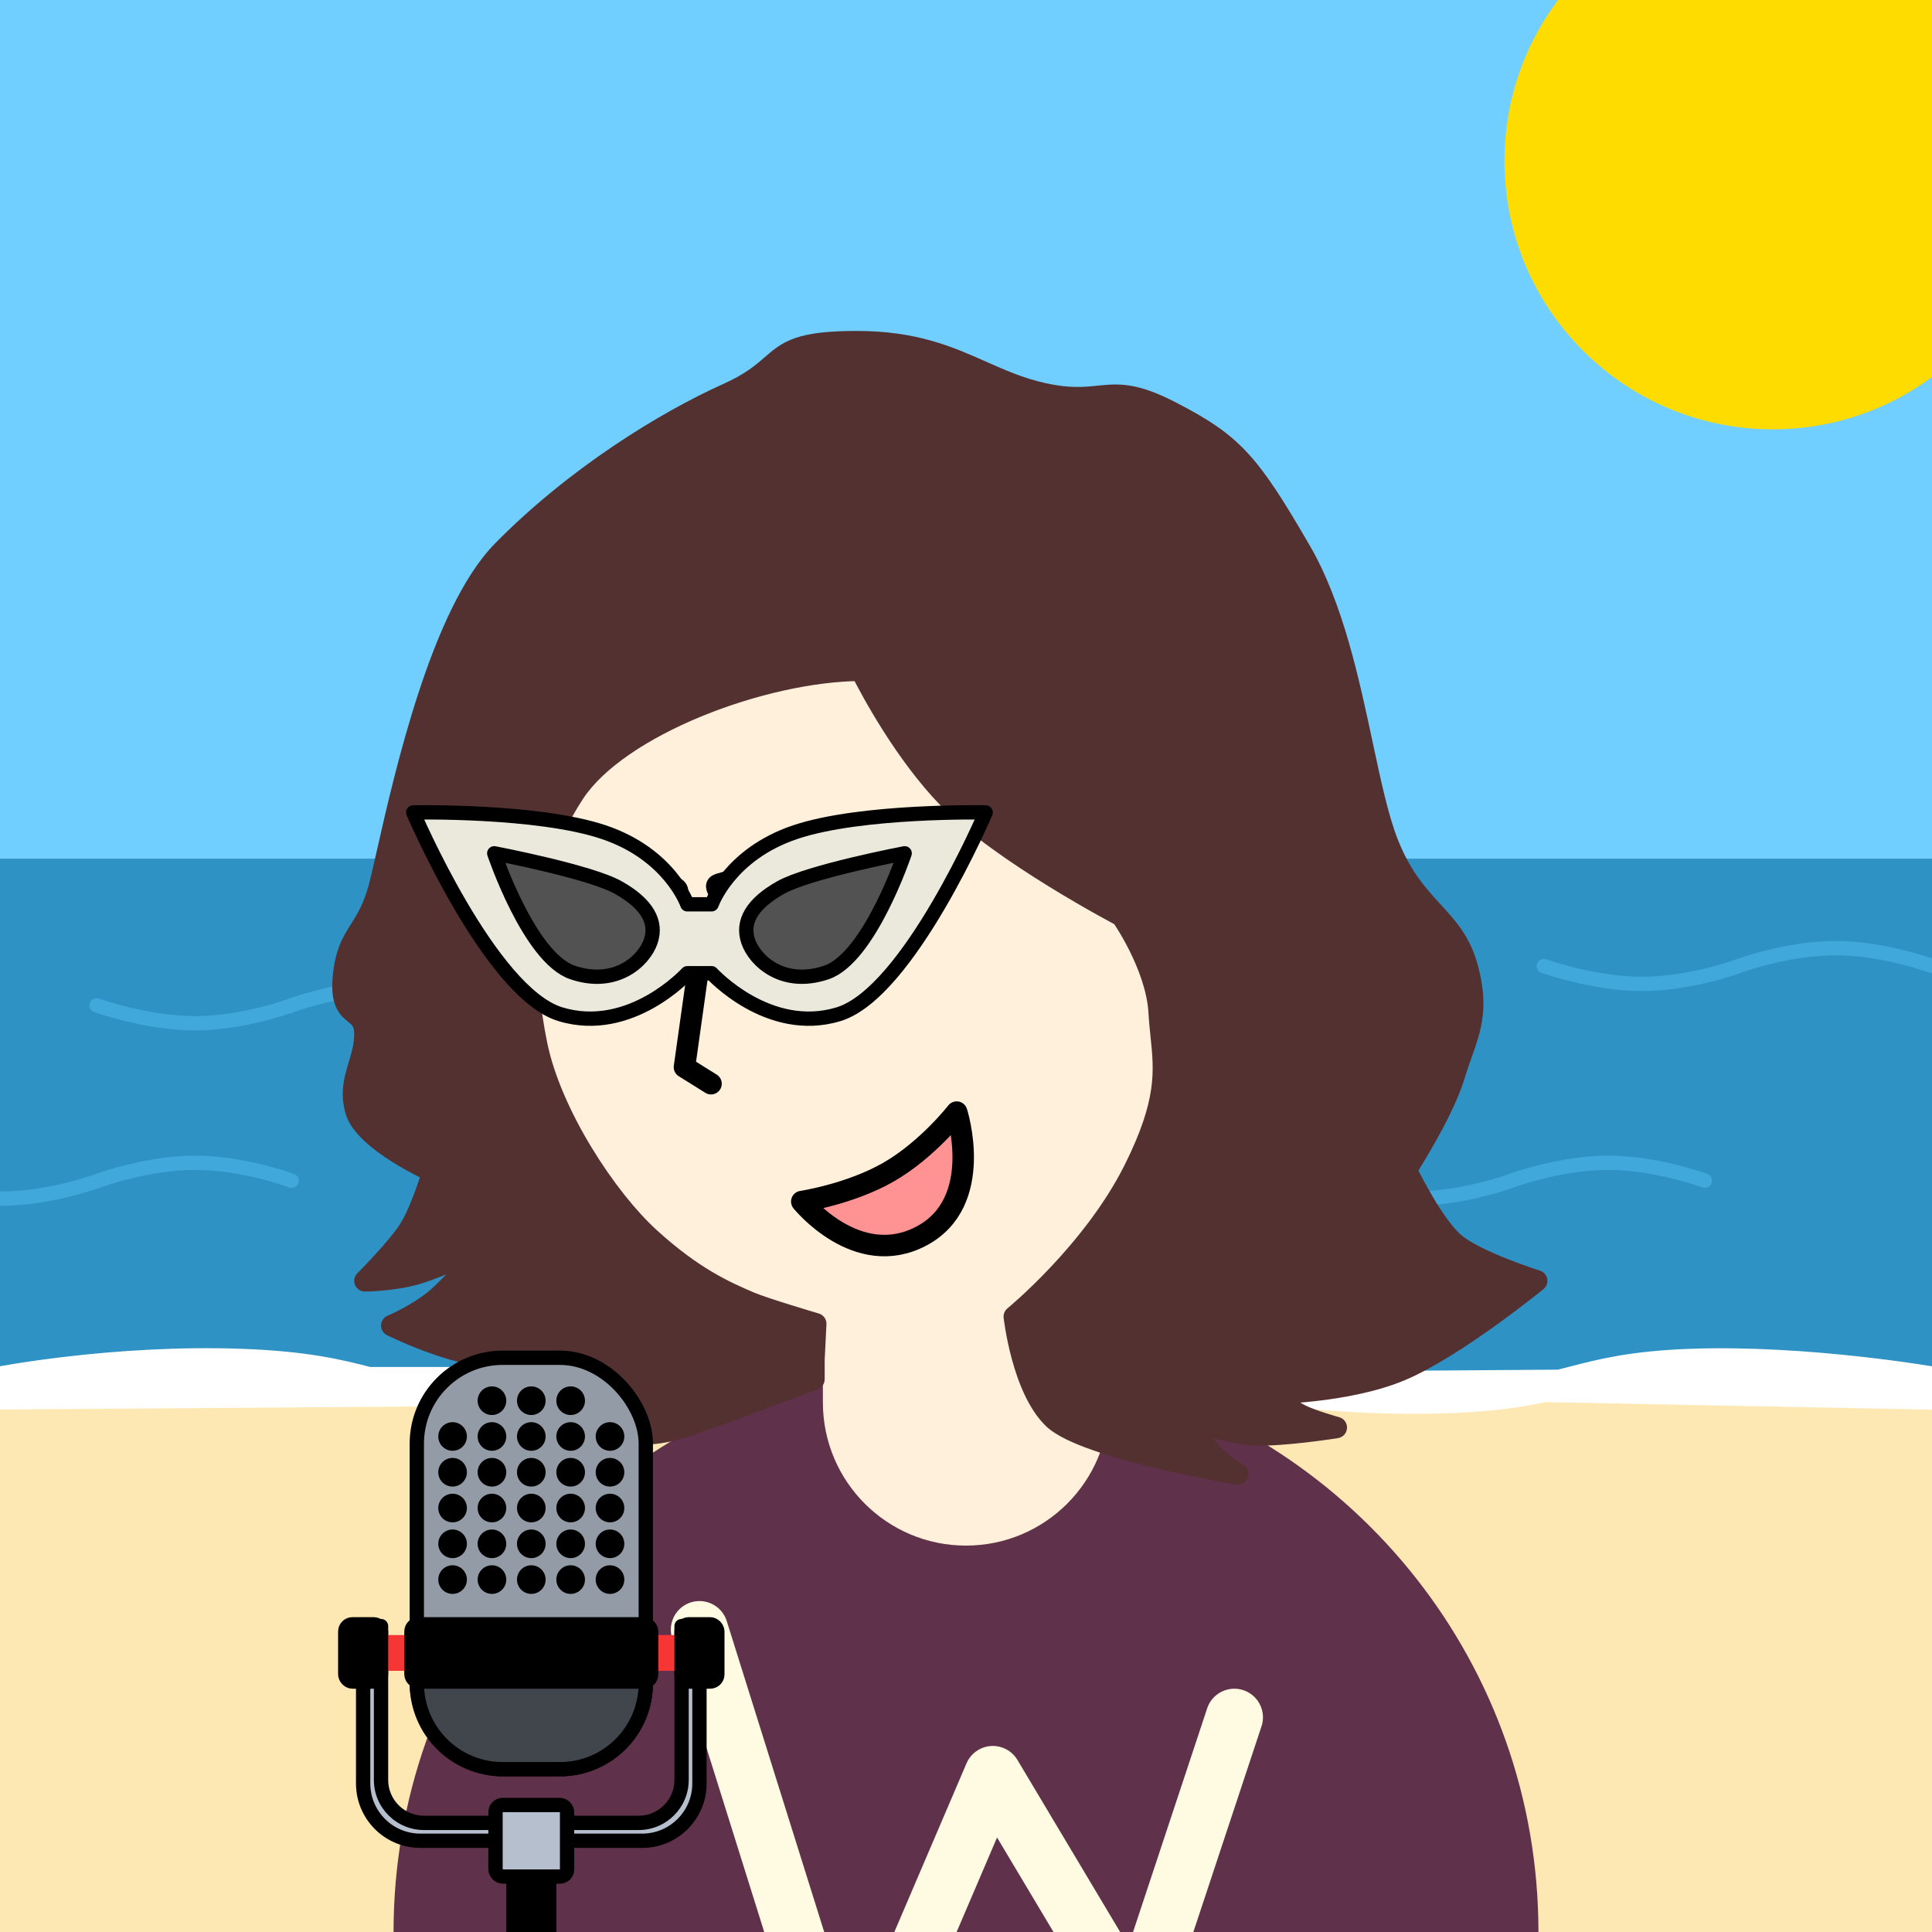 <svg width="1080" height="1080" viewBox="0 0 1080 1080" fill="none" xmlns="http://www.w3.org/2000/svg">
<rect x="0" y="0" width="1080" height="1080" fill="#333333" stroke="none"/>
<g clip-path="url(#clip0_0_322)">
<rect width="1080" height="1080" fill="white"/>
<rect width="1080" height="1080" fill="#70CFFF"/>
<rect y="480" width="1080" height="600" fill="#2E92C4"/>
<path d="M-1.532 772.148L0 780C-1.532 772.148 -1.531 772.148 -1.53 772.148L-1.526 772.147L-1.513 772.144L-1.47 772.136L-1.314 772.106C-1.18 772.08 -0.984 772.043 -0.728 771.995C-0.216 771.9 0.534 771.762 1.509 771.588C3.458 771.24 6.305 770.749 9.935 770.171C17.193 769.013 27.589 767.502 40.201 766.073C65.397 763.219 99.57 760.682 135.296 762.005C171.259 763.337 189.46 767.872 206.679 772.336C207.06 772.435 207.441 772.534 207.821 772.633C224.041 776.842 239.553 780.867 270.296 782.005C302.051 783.182 335.372 780.723 360.86 777.944C373.579 776.558 384.295 775.097 391.822 773.985C395.584 773.429 398.547 772.96 400.562 772.632C401.57 772.468 402.34 772.339 402.855 772.251C403.112 772.208 403.306 772.174 403.433 772.153L403.573 772.128L403.606 772.122L403.613 772.121L403.613 772.121C403.613 772.121 403.613 772.121 403.614 772.121C403.685 772.109 403.756 772.097 403.828 772.086L405 780C403.828 772.086 403.828 772.086 403.829 772.086L403.833 772.086L403.844 772.084L403.886 772.078L404.042 772.055C404.177 772.035 404.377 772.006 404.639 771.969C405.163 771.894 405.934 771.784 406.936 771.646C408.941 771.369 411.871 770.974 415.594 770.501C423.038 769.556 433.66 768.297 446.401 767.039C471.858 764.524 505.892 762 540 762C574.108 762 608.142 764.524 633.599 767.039C646.34 768.297 656.962 769.556 664.406 770.501C668.129 770.974 671.059 771.369 673.064 771.646C674.066 771.784 674.837 771.894 675.361 771.969C675.623 772.006 675.823 772.035 675.958 772.055L676.114 772.078L676.156 772.084L676.167 772.086L676.17 772.086C676.172 772.086 676.172 772.086 675 780L676.172 772.086C676.293 772.104 676.413 772.125 676.532 772.148M-1.532 772.148H676.532M-1.532 772.148C-5.289 772.881 -8 776.173 -8 780M-1.532 772.148L-8 780M676.532 772.148L676.537 772.149L676.564 772.154L676.689 772.178C676.803 772.2 676.979 772.233 677.213 772.277C677.682 772.365 678.389 772.495 679.318 772.661C681.177 772.993 683.927 773.467 687.454 774.029C694.509 775.154 704.664 776.631 717.002 778.029C741.708 780.827 775.034 783.29 809.704 782.005C844.137 780.73 861.133 776.461 877.664 772.176L878.695 771.908C895.452 767.561 912.228 763.208 944.704 762.005C977.553 760.789 1011.73 763.33 1037.59 766.15C1050.55 767.562 1061.47 769.05 1069.16 770.187C1073.01 770.755 1076.05 771.236 1078.14 771.576C1079.18 771.746 1079.98 771.881 1080.53 771.974C1080.81 772.021 1081.02 772.057 1081.16 772.082L1081.32 772.11L1081.37 772.118L1081.38 772.12L1081.38 772.121C1081.39 772.121 1081.39 772.121 1080 780M676.532 772.148L1080 780M1080 780L1081.39 772.121M1080 780L1081.39 772.121M-8 780V1080C-8 1084.42 -4.418 1088 0 1088H1080C1084.42 1088 1088 1084.42 1088 1080V780C1088 776.117 1085.21 772.794 1081.39 772.121M-8 780L1081.39 772.121" fill="#FDE8B4" stroke="white" stroke-width="16" stroke-linecap="round" stroke-linejoin="round"/>
<path d="M54 562C54 562 81.8 572 109 572C136.2 572 163 562 163 562C163 562 190 552 217 552C244 552 271 562 271 562" stroke="#40A8DB" stroke-width="8" stroke-linecap="round" stroke-linejoin="round"/>
<path d="M294 701C294 701 321.8 711 349 711C376.2 711 403 701 403 701C403 701 430 691 457 691C484 691 511 701 511 701" stroke="#40A8DB" stroke-width="8" stroke-linecap="round" stroke-linejoin="round"/>
<path d="M464 591C464 591 491.8 601 519 601C546.2 601 573 591 573 591C573 591 600 581 627 581C654 581 681 591 681 591" stroke="#40A8DB" stroke-width="8" stroke-linecap="round" stroke-linejoin="round"/>
<path d="M736 660C736 660 763.8 670 791 670C818.2 670 845 660 845 660C845 660 872 650 899 650C926 650 953 660 953 660" stroke="#40A8DB" stroke-width="8" stroke-linecap="round" stroke-linejoin="round"/>
<path d="M863 540C863 540 890.8 550 918 550C945.2 550 972 540 972 540C972 540 999 530 1026 530C1053 530 1080 540 1080 540" stroke="#40A8DB" stroke-width="8" stroke-linecap="round" stroke-linejoin="round"/>
<path d="M-54 660C-54 660 -26.2 670 1 670C28.2 670 55 660 55 660C55 660 82 650 109 650C136 650 163 660 163 660" stroke="#40A8DB" stroke-width="8" stroke-linecap="round" stroke-linejoin="round"/>
<circle cx="991" cy="90" r="150" fill="#FFDC00"/>
<path fill-rule="evenodd" clip-rule="evenodd" d="M697.207 573.496C688.516 625.043 660.104 669.891 620 700.015V784C620 828.183 584.183 864 540 864C495.817 864 460 828.183 460 784V735.999C368.71 717.468 300 636.758 300 540C300 429.543 389.543 340 500 340C580.464 340 649.829 387.516 681.567 456.02C713.98 456.851 740 483.387 740 516C740 543.157 721.958 566.099 697.207 573.496Z" fill="#FFF0DB"/>
<path d="M390.531 540.198L382.614 596.533L397.469 605.802" stroke="black" stroke-width="12" stroke-linecap="round" stroke-linejoin="round"/>
<path d="M667.272 531.556C667.272 531.556 671.515 521.657 678.586 514.586C685.657 507.515 695.556 503.272 695.556 503.272" stroke="black" stroke-width="12" stroke-linecap="round" stroke-linejoin="round"/>
<path fill-rule="evenodd" clip-rule="evenodd" d="M460 770.079C321.982 805.603 220 930.891 220 1080C220 1256.73 363.269 1400 540 1400C716.731 1400 860 1256.73 860 1080C860 930.891 758.018 805.603 620 770.079V783.998C620 828.181 584.183 863.998 540 863.998C495.817 863.998 460 828.181 460 783.998V770.079Z" fill="#60314A"/>
<path d="M391 911L475 1179L555 992L635 1126L690 960" stroke="#FFFBE2" stroke-width="32" stroke-linecap="round" stroke-linejoin="round"/>
<path fill-rule="evenodd" clip-rule="evenodd" d="M530 446C559.782 476.838 627 512 627 512C627 512 646.53 539.745 648 566C648.258 570.599 648.701 574.875 649.134 579.048C651.171 598.699 652.971 616.057 634 654C611 700 567 736 567 736C567 736 571.495 776.361 589 793C606.505 809.639 692 824 692 824C692 824 683.931 819.129 678 813C672.069 806.871 662 793 662 793C662 793 685.852 801.109 701 802C716.148 802.891 747 798 747 798C747 798 733.451 794.225 727 791C720.549 787.775 709 779 709 779C709 779 752.636 778.753 783 766C813.364 753.247 859 716 859 716C859 716 825.281 705.43 813 695C800.719 684.57 786 654 786 654C786 654 806.735 622.007 813 601C814.28 596.71 815.666 592.804 816.994 589.065C822.166 574.498 826.441 562.457 820 540C816.019 526.12 808.875 518.338 800.889 509.638C792.639 500.65 783.489 490.683 776 472C770.399 458.027 766.166 438.208 761.479 416.26C753.833 380.46 744.978 338.997 727 308C698 258 689 248 654 230C633.701 219.56 624.771 220.475 614.062 221.573C606.306 222.367 597.617 223.258 583 220C570.19 217.145 559.636 212.463 548.866 207.685C530.377 199.483 511.254 191 479 191C446.641 191 440.554 196.284 431.443 204.191C426.183 208.757 419.915 214.197 407 220C371.718 235.854 321.629 266.687 281 308C246.837 342.739 226.289 433.601 216.453 477.097C214.592 485.328 213.114 491.863 212 496C208.807 507.861 204.874 514.088 201.308 519.734C197.058 526.464 193.33 532.367 192 546C190.615 560.195 194.646 563.482 198.404 566.547C201.282 568.894 204 571.111 204 578C204 584.47 202.34 589.984 200.712 595.396C198.342 603.268 196.037 610.925 199 621C204 638 242 655 242 655C242 655 235.739 676.183 229 687C222.261 697.817 204 716 204 716C204 716 219.785 715.887 233 712C246.216 708.113 272 696 272 696C272 696 254.662 716.947 244 726C233.338 735.053 219 741 219 741C219 741 253.333 758 275 758C293.696 758 308.42 760.234 312.107 760.846C312.344 761.737 312.578 762.612 312.808 763.471C312.266 766.86 310.262 773.19 303 779C292.438 787.45 272 784 272 784C272 784 338 812 381 798C404.709 790.281 455 771 455 771V761L452.985 760.026C454.365 759.951 455 760 455 760L456 740C456 740 427.094 731.469 419 728C404.696 721.87 387 713.895 363 692C339 670.105 308 623.135 300 584C292 544.865 289.341 491.143 321 443.12C345.737 405.597 426.083 375.024 481.311 374.68C487.57 387.011 506.005 421.154 530 446Z" fill="#543131"/>
<path d="M627 512L631.906 508.546C631.356 507.765 630.628 507.126 629.781 506.683L627 512ZM530 446L534.316 441.832L530 446ZM648 566L642.009 566.335L648 566ZM649.134 579.048L643.166 579.667V579.667L649.134 579.048ZM634 654L628.633 651.317L634 654ZM567 736L563.201 731.356C561.626 732.644 560.812 734.642 561.037 736.664L567 736ZM692 824L691.006 829.917C693.847 830.394 696.626 828.785 697.626 826.084C698.627 823.383 697.567 820.352 695.101 818.863L692 824ZM662 793L663.931 787.319C661.457 786.478 658.722 787.336 657.171 789.439C655.62 791.543 655.609 794.409 657.144 796.525L662 793ZM701 802L701.352 796.01L701 802ZM747 798L747.94 803.926C750.726 803.484 752.829 801.16 752.99 798.343C753.152 795.526 751.328 792.977 748.61 792.22L747 798ZM709 779L708.966 773C706.397 773.015 704.122 774.664 703.308 777.101C702.495 779.538 703.324 782.223 705.37 783.778L709 779ZM859 716L862.794 720.648C864.504 719.253 865.309 717.032 864.892 714.865C864.474 712.698 862.901 710.935 860.795 710.275L859 716ZM786 654L780.965 650.737C779.826 652.494 779.686 654.717 780.594 656.603L786 654ZM813 601L818.75 602.715L813 601ZM816.994 589.065L822.648 591.073V591.073L816.994 589.065ZM820 540L814.233 541.654L820 540ZM800.889 509.638L805.309 505.581L800.889 509.638ZM776 472L770.431 474.232L776 472ZM761.479 416.26L755.611 417.513V417.513L761.479 416.26ZM727 308L721.81 311.01L727 308ZM654 230L651.256 235.336L654 230ZM614.062 221.573L613.45 215.604L614.062 221.573ZM583 220L581.695 225.856L583 220ZM548.866 207.685L546.433 213.17L546.433 213.17L548.866 207.685ZM431.443 204.191L427.51 199.66V199.66L431.443 204.191ZM407 220L409.459 225.473L407 220ZM281 308L285.278 312.207L281 308ZM216.453 477.097L210.601 475.773H210.601L216.453 477.097ZM212 496L217.794 497.56H217.794L212 496ZM201.308 519.734L206.381 522.938H206.381L201.308 519.734ZM192 546L197.972 546.583H197.972L192 546ZM198.404 566.547L202.196 561.897L202.195 561.897L198.404 566.547ZM200.712 595.396L194.966 593.666H194.966L200.712 595.396ZM199 621L204.756 619.307L199 621ZM242 655L247.754 656.701C248.606 653.818 247.194 650.75 244.45 649.523L242 655ZM229 687L223.907 683.828L229 687ZM204 716L199.767 711.748C198.04 713.468 197.524 716.061 198.463 718.31C199.401 720.559 201.606 722.017 204.043 722L204 716ZM272 696L276.622 699.826C278.413 697.662 278.463 694.545 276.743 692.325C275.022 690.104 271.991 689.375 269.449 690.569L272 696ZM244 726L247.883 730.574L244 726ZM219 741L216.701 735.458C214.528 736.359 213.082 738.448 213.003 740.8C212.925 743.152 214.229 745.333 216.338 746.377L219 741ZM312.107 760.846L317.905 759.302C317.298 757.025 315.415 755.314 313.091 754.927L312.107 760.846ZM312.808 763.471L318.733 764.421C318.866 763.587 318.822 762.735 318.604 761.919L312.808 763.471ZM303 779L299.252 774.315L303 779ZM272 784L272.999 778.084C269.998 777.577 267.094 779.397 266.241 782.318C265.388 785.238 266.856 788.335 269.657 789.523L272 784ZM381 798L382.858 803.705L381 798ZM455 771L457.148 776.602C459.468 775.713 461 773.485 461 771H455ZM455 761H461C461 758.698 459.683 756.599 457.611 755.598L455 761ZM452.985 760.026L452.659 754.035C449.926 754.184 447.641 756.163 447.103 758.847C446.565 761.53 447.91 764.237 450.375 765.428L452.985 760.026ZM455 760L454.54 765.982C456.154 766.107 457.75 765.573 458.966 764.503C460.181 763.433 460.912 761.917 460.993 760.3L455 760ZM456 740L461.993 740.3C462.131 737.532 460.356 735.03 457.698 734.245L456 740ZM419 728L421.364 722.485H421.364L419 728ZM321 443.12L326.009 446.423L321 443.12ZM481.311 374.68L486.661 371.964C485.632 369.937 483.546 368.666 481.273 368.68L481.311 374.68ZM627 512C629.781 506.683 629.781 506.684 629.781 506.684C629.781 506.683 629.781 506.683 629.78 506.683C629.779 506.682 629.776 506.681 629.773 506.679C629.766 506.675 629.755 506.67 629.74 506.662C629.71 506.646 629.664 506.622 629.603 506.59C629.48 506.525 629.294 506.427 629.05 506.297C628.561 506.038 627.836 505.651 626.9 505.147C625.027 504.138 622.312 502.658 618.957 500.785C612.245 497.038 602.989 491.723 592.815 485.456C572.32 472.83 548.639 456.663 534.316 441.832L525.684 450.168C541.143 466.175 565.963 483.008 586.521 495.673C596.875 502.051 606.285 507.454 613.107 511.263C616.519 513.168 619.288 514.677 621.208 515.711C622.168 516.228 622.915 516.627 623.426 516.898C623.681 517.033 623.877 517.137 624.01 517.207C624.077 517.242 624.128 517.269 624.163 517.287C624.18 517.296 624.194 517.303 624.203 517.308C624.208 517.311 624.211 517.313 624.214 517.314C624.215 517.315 624.217 517.315 624.217 517.316C624.218 517.316 624.219 517.317 627 512ZM653.991 565.665C653.188 551.339 647.525 536.978 642.324 526.489C639.693 521.183 637.112 516.732 635.184 513.6C634.219 512.032 633.413 510.789 632.843 509.928C632.558 509.498 632.331 509.163 632.172 508.93C632.092 508.814 632.03 508.723 631.985 508.659C631.963 508.627 631.945 508.601 631.932 508.582C631.925 508.573 631.92 508.565 631.916 508.559C631.913 508.556 631.912 508.554 631.91 508.552C631.909 508.551 631.908 508.549 631.908 508.549C631.907 508.547 631.906 508.546 627 512C622.094 515.454 622.093 515.453 622.093 515.452C622.092 515.452 622.092 515.451 622.092 515.451C622.091 515.45 622.091 515.45 622.092 515.451C622.092 515.452 622.094 515.454 622.097 515.458C622.102 515.466 622.113 515.481 622.127 515.502C622.157 515.544 622.204 515.612 622.268 515.706C622.395 515.892 622.589 516.179 622.841 516.559C623.344 517.318 624.077 518.448 624.965 519.891C626.745 522.782 629.138 526.908 631.573 531.82C636.505 541.767 641.341 554.406 642.009 566.335L653.991 565.665ZM655.102 578.429C654.667 574.241 654.239 570.101 653.991 565.665L642.009 566.335C642.276 571.097 642.735 575.509 643.166 579.667L655.102 578.429ZM639.367 656.683C649.047 637.322 653.6 622.872 655.384 610.522C657.168 598.167 656.119 588.243 655.102 578.429L643.166 579.667C644.186 589.504 645.056 598.085 643.507 608.807C641.957 619.535 637.924 632.736 628.633 651.317L639.367 656.683ZM567 736C570.799 740.644 570.801 740.643 570.802 740.642C570.802 740.641 570.804 740.64 570.805 740.639C570.807 740.637 570.81 740.635 570.814 740.632C570.822 740.625 570.832 740.617 570.845 740.606C570.871 740.585 570.907 740.555 570.954 740.517C571.047 740.439 571.181 740.328 571.355 740.182C571.702 739.891 572.205 739.465 572.85 738.911C574.138 737.802 575.991 736.177 578.28 734.088C582.855 729.911 589.186 723.866 596.245 716.361C610.319 701.4 627.501 680.415 639.367 656.683L628.633 651.317C617.5 673.585 601.182 693.6 587.505 708.139C580.69 715.384 574.583 721.214 570.189 725.225C567.994 727.229 566.229 728.776 565.021 729.816C564.418 730.335 563.954 730.728 563.645 730.987C563.491 731.116 563.375 731.212 563.3 731.274C563.263 731.305 563.236 731.327 563.219 731.341C563.211 731.348 563.205 731.353 563.202 731.355C563.2 731.356 563.199 731.357 563.199 731.357C563.199 731.357 563.2 731.357 563.199 731.357C563.2 731.357 563.201 731.356 567 736ZM593.134 788.651C585.663 781.55 580.5 768.721 577.225 756.685C575.632 750.829 574.561 745.458 573.889 741.55C573.554 739.6 573.32 738.024 573.171 736.945C573.096 736.406 573.043 735.992 573.009 735.718C572.992 735.582 572.98 735.48 572.972 735.416C572.969 735.383 572.966 735.361 572.964 735.347C572.964 735.341 572.963 735.336 572.963 735.334C572.963 735.333 572.963 735.333 572.963 735.333C572.963 735.333 572.963 735.334 572.963 735.334C572.963 735.335 572.963 735.336 567 736C561.037 736.664 561.037 736.665 561.037 736.667C561.037 736.667 561.037 736.669 561.038 736.67C561.038 736.673 561.038 736.676 561.039 736.68C561.04 736.688 561.041 736.699 561.042 736.711C561.045 736.737 561.049 736.772 561.055 736.817C561.065 736.906 561.08 737.033 561.1 737.196C561.141 737.522 561.201 737.992 561.284 738.589C561.449 739.782 561.703 741.489 562.063 743.583C562.781 747.762 563.928 753.521 565.646 759.836C568.995 772.14 574.832 787.811 584.866 797.349L593.134 788.651ZM692 824C692.994 818.083 692.994 818.083 692.994 818.083C692.993 818.083 692.993 818.083 692.992 818.083C692.99 818.082 692.987 818.082 692.982 818.081C692.973 818.079 692.959 818.077 692.939 818.074C692.901 818.067 692.842 818.057 692.763 818.044C692.606 818.017 692.37 817.976 692.06 817.923C691.44 817.815 690.525 817.655 689.351 817.445C687.003 817.024 683.623 816.403 679.51 815.606C671.277 814.01 660.136 811.714 648.468 808.906C636.778 806.093 624.672 802.793 614.47 799.203C603.954 795.503 596.476 791.828 593.134 788.651L584.866 797.349C590.277 802.491 600.05 806.851 610.487 810.523C621.239 814.306 633.789 817.716 645.661 820.573C657.555 823.435 668.881 825.769 677.226 827.386C681.402 828.196 684.838 828.827 687.234 829.256C688.432 829.471 689.37 829.635 690.011 829.747C690.332 829.802 690.578 829.844 690.746 829.873C690.829 829.887 690.893 829.898 690.937 829.905C690.959 829.909 690.975 829.912 690.987 829.914C690.993 829.915 690.997 829.916 691 829.916C691.002 829.916 691.003 829.917 691.004 829.917C691.005 829.917 691.006 829.917 692 824ZM673.688 817.173C677.003 820.598 680.821 823.584 683.721 825.669C685.189 826.725 686.462 827.578 687.375 828.172C687.832 828.47 688.201 828.704 688.461 828.866C688.592 828.948 688.695 829.012 688.769 829.057C688.806 829.08 688.835 829.098 688.857 829.111C688.868 829.118 688.877 829.123 688.884 829.127C688.887 829.129 688.89 829.131 688.893 829.133C688.894 829.134 688.895 829.134 688.896 829.135C688.897 829.135 688.898 829.136 688.898 829.136C688.899 829.136 688.899 829.137 692 824C695.101 818.863 695.102 818.864 695.102 818.864C695.102 818.864 695.103 818.864 695.103 818.865C695.103 818.865 695.104 818.865 695.104 818.865C695.105 818.866 695.105 818.866 695.104 818.866C695.104 818.865 695.101 818.863 695.097 818.861C695.087 818.855 695.071 818.845 695.047 818.831C695 818.802 694.924 818.755 694.822 818.691C694.618 818.564 694.311 818.369 693.919 818.114C693.133 817.603 692.018 816.855 690.727 815.927C688.11 814.045 684.928 811.531 682.312 808.827L673.688 817.173ZM662 793C657.144 796.525 657.145 796.525 657.145 796.525C657.145 796.525 657.145 796.526 657.145 796.526C657.146 796.527 657.146 796.527 657.147 796.529C657.149 796.531 657.151 796.534 657.154 796.537C657.159 796.545 657.167 796.556 657.177 796.57C657.198 796.598 657.228 796.64 657.267 796.693C657.345 796.8 657.459 796.956 657.606 797.156C657.899 797.556 658.322 798.131 658.849 798.84C659.9 800.256 661.366 802.21 663.021 804.361C666.273 808.587 670.459 813.836 673.688 817.173L682.312 808.827C679.61 806.035 675.796 801.284 672.531 797.042C670.928 794.959 669.505 793.063 668.483 791.686C667.973 790.999 667.564 790.443 667.283 790.06C667.143 789.869 667.034 789.721 666.962 789.622C666.926 789.572 666.899 789.534 666.881 789.51C666.872 789.498 666.865 789.489 666.861 789.483C666.859 789.48 666.857 789.478 666.857 789.477C666.856 789.476 666.856 789.476 666.856 789.475C666.856 789.475 666.856 789.475 666.856 789.475C666.856 789.475 666.856 789.475 662 793ZM701.352 796.01C694.44 795.604 685.199 793.501 677.395 791.377C673.556 790.331 670.175 789.312 667.756 788.555C666.548 788.177 665.582 787.865 664.923 787.649C664.594 787.541 664.341 787.457 664.173 787.401C664.089 787.372 664.026 787.351 663.986 787.338C663.965 787.331 663.951 787.326 663.941 787.323C663.937 787.321 663.934 787.32 663.932 787.32C663.931 787.319 663.931 787.319 663.931 787.319C663.931 787.319 663.931 787.319 663.931 787.319C663.931 787.319 663.931 787.319 662 793C660.069 798.681 660.069 798.681 660.07 798.681C660.07 798.681 660.071 798.681 660.072 798.682C660.073 798.682 660.075 798.683 660.077 798.683C660.081 798.685 660.086 798.687 660.093 798.689C660.107 798.694 660.127 798.7 660.152 798.709C660.203 798.726 660.276 798.75 660.37 798.782C660.559 798.845 660.833 798.936 661.186 799.052C661.89 799.283 662.907 799.611 664.171 800.007C666.697 800.798 670.226 801.862 674.243 802.955C682.153 805.108 692.411 807.505 700.648 807.99L701.352 796.01ZM747 798C746.061 792.074 746.061 792.074 746.061 792.074C746.061 792.074 746.061 792.074 746.06 792.074C746.06 792.074 746.059 792.074 746.057 792.075C746.054 792.075 746.05 792.076 746.043 792.077C746.03 792.079 746.009 792.082 745.982 792.086C745.926 792.095 745.842 792.108 745.731 792.126C745.508 792.16 745.177 792.211 744.748 792.276C743.89 792.405 742.644 792.59 741.099 792.81C738.007 793.249 733.73 793.826 728.991 794.374C719.361 795.488 708.341 796.421 701.352 796.01L700.648 807.99C708.808 808.47 720.788 807.403 730.37 806.294C735.238 805.731 739.621 805.141 742.787 804.691C744.371 804.466 745.653 804.275 746.542 804.141C746.986 804.074 747.332 804.021 747.569 803.984C747.688 803.966 747.779 803.951 747.841 803.942C747.872 803.937 747.896 803.933 747.912 803.93C747.921 803.929 747.927 803.928 747.931 803.927C747.934 803.927 747.936 803.927 747.937 803.926C747.938 803.926 747.938 803.926 747.939 803.926C747.939 803.926 747.94 803.926 747 798ZM724.317 796.367C727.998 798.207 733.396 800.077 737.585 801.422C739.738 802.114 741.681 802.701 743.085 803.115C743.788 803.322 744.359 803.487 744.756 803.6C744.955 803.657 745.11 803.701 745.218 803.732C745.271 803.747 745.313 803.758 745.342 803.766C745.356 803.771 745.367 803.774 745.376 803.776C745.38 803.777 745.383 803.778 745.385 803.779C745.386 803.779 745.387 803.779 745.388 803.779C745.389 803.78 745.389 803.78 745.389 803.78C745.39 803.78 745.39 803.78 747 798C748.61 792.22 748.61 792.22 748.611 792.22C748.611 792.22 748.611 792.22 748.611 792.22C748.611 792.22 748.61 792.22 748.61 792.22C748.609 792.22 748.607 792.219 748.605 792.219C748.6 792.217 748.592 792.215 748.58 792.212C748.557 792.205 748.522 792.195 748.475 792.182C748.381 792.156 748.239 792.115 748.054 792.063C747.685 791.957 747.147 791.802 746.479 791.605C745.141 791.21 743.294 790.652 741.254 789.997C737.055 788.648 732.453 787.018 729.683 785.633L724.317 796.367ZM709 779C705.37 783.778 705.371 783.778 705.371 783.778C705.371 783.778 705.371 783.778 705.372 783.779C705.372 783.779 705.373 783.78 705.374 783.78C705.376 783.782 705.379 783.784 705.382 783.787C705.389 783.792 705.398 783.799 705.411 783.808C705.435 783.827 705.47 783.853 705.516 783.888C705.607 783.957 705.74 784.057 705.91 784.184C706.249 784.438 706.738 784.803 707.344 785.25C708.554 786.142 710.237 787.368 712.13 788.699C715.812 791.288 720.644 794.53 724.317 796.367L729.683 785.633C726.905 784.244 722.737 781.487 719.032 778.882C717.231 777.616 715.624 776.446 714.467 775.593C713.889 775.167 713.426 774.821 713.108 774.583C712.95 774.464 712.828 774.372 712.747 774.311C712.706 774.28 712.676 774.257 712.656 774.242C712.646 774.235 712.639 774.23 712.635 774.226C712.633 774.225 712.631 774.223 712.63 774.223C712.63 774.222 712.63 774.222 712.63 774.222C712.629 774.222 712.63 774.222 712.63 774.222C712.63 774.222 712.63 774.222 709 779ZM780.677 760.468C766.284 766.513 748.454 769.686 733.942 771.32C726.741 772.131 720.467 772.552 716.001 772.769C713.769 772.878 711.993 772.936 710.783 772.966C710.178 772.982 709.715 772.99 709.407 772.995C709.253 772.997 709.139 772.998 709.065 772.999C709.028 773 709.001 773 708.984 773C708.976 773 708.97 773 708.967 773C708.966 773 708.965 773 708.965 773C708.965 773 708.965 773 708.965 773C708.965 773 708.966 773 709 779C709.034 785 709.035 785 709.036 785C709.037 785 709.038 785 709.039 785C709.042 785 709.045 785 709.049 785C709.056 785 709.067 785 709.079 785C709.105 784.999 709.141 784.999 709.188 784.999C709.281 784.998 709.415 784.996 709.588 784.993C709.934 784.988 710.438 784.979 711.086 784.963C712.381 784.93 714.251 784.869 716.585 784.755C721.249 784.528 727.781 784.09 735.285 783.245C750.182 781.567 769.353 778.24 785.323 771.532L780.677 760.468ZM859 716C855.206 711.352 855.206 711.352 855.206 711.352C855.206 711.352 855.206 711.352 855.206 711.352C855.205 711.353 855.203 711.354 855.201 711.356C855.196 711.36 855.189 711.366 855.179 711.374C855.159 711.39 855.128 711.416 855.086 711.449C855.003 711.517 854.877 711.619 854.71 711.754C854.377 712.023 853.881 712.422 853.237 712.936C851.948 713.965 850.068 715.453 847.715 717.28C843.006 720.937 836.415 725.944 828.889 731.342C813.708 742.232 795.182 754.376 780.677 760.468L785.323 771.532C801.182 764.871 820.656 752.016 835.884 741.093C843.562 735.585 850.278 730.483 855.075 726.758C857.475 724.894 859.397 723.373 860.723 722.315C861.386 721.786 861.9 721.372 862.25 721.089C862.425 720.948 862.559 720.839 862.65 720.765C862.696 720.728 862.731 720.7 862.755 720.68C862.767 720.67 862.776 720.663 862.783 720.657C862.786 720.655 862.789 720.653 862.79 720.651C862.791 720.65 862.792 720.65 862.793 720.649C862.793 720.649 862.794 720.648 859 716ZM809.116 699.573C816.113 705.516 828.512 711.076 838.396 714.99C843.486 717.005 848.174 718.684 851.587 719.859C853.296 720.447 854.69 720.91 855.662 721.228C856.148 721.387 856.529 721.51 856.79 721.594C856.921 721.635 857.022 721.667 857.092 721.69C857.127 721.701 857.154 721.709 857.173 721.715C857.182 721.718 857.19 721.72 857.195 721.722C857.198 721.723 857.2 721.724 857.202 721.724C857.203 721.724 857.204 721.725 857.204 721.725C857.205 721.725 857.205 721.725 859 716C860.795 710.275 860.795 710.275 860.795 710.275C860.795 710.275 860.795 710.275 860.795 710.275C860.795 710.275 860.794 710.274 860.793 710.274C860.79 710.273 860.785 710.272 860.778 710.27C860.765 710.265 860.743 710.258 860.714 710.249C860.655 710.231 860.566 710.202 860.446 710.164C860.208 710.088 859.852 709.973 859.392 709.823C858.472 709.522 857.136 709.078 855.492 708.512C852.2 707.379 847.69 705.764 842.815 703.833C832.769 699.855 822.168 694.915 816.884 690.427L809.116 699.573ZM786 654C780.594 656.603 780.594 656.604 780.595 656.604C780.595 656.605 780.595 656.606 780.596 656.606C780.596 656.608 780.598 656.61 780.599 656.613C780.601 656.618 780.605 656.625 780.609 656.633C780.617 656.651 780.629 656.676 780.645 656.708C780.676 656.771 780.721 656.864 780.779 656.983C780.896 657.221 781.066 657.567 781.286 658.009C781.725 658.891 782.363 660.156 783.166 661.703C784.77 664.794 787.042 669.031 789.711 673.61C794.894 682.502 802.095 693.61 809.116 699.573L816.884 690.427C811.624 685.959 805.325 676.568 800.078 667.567C797.533 663.2 795.357 659.143 793.817 656.176C793.049 654.694 792.441 653.489 792.027 652.659C791.821 652.244 791.663 651.923 791.558 651.709C791.505 651.602 791.466 651.521 791.441 651.468C791.428 651.442 791.419 651.423 791.413 651.411C791.41 651.405 791.408 651.401 791.407 651.399C791.406 651.397 791.406 651.397 791.406 651.396C791.406 651.396 791.406 651.396 791.406 651.396C791.406 651.397 791.406 651.397 786 654ZM807.25 599.285C804.323 609.099 797.867 621.85 791.919 632.439C788.982 637.668 786.236 642.256 784.224 645.535C783.219 647.173 782.398 648.482 781.832 649.377C781.549 649.825 781.33 650.169 781.182 650.399C781.109 650.514 781.053 650.601 781.016 650.657C780.998 650.686 780.984 650.707 780.976 650.72C780.972 650.727 780.969 650.731 780.967 650.734C780.966 650.736 780.965 650.737 780.965 650.737C780.965 650.737 780.965 650.737 780.965 650.737C780.965 650.737 780.965 650.737 786 654C791.035 657.263 791.035 657.263 791.036 657.262C791.036 657.262 791.037 657.261 791.037 657.26C791.038 657.259 791.039 657.257 791.041 657.254C791.044 657.249 791.049 657.242 791.054 657.233C791.066 657.216 791.082 657.191 791.103 657.158C791.145 657.092 791.207 656.996 791.287 656.872C791.446 656.623 791.678 656.26 791.974 655.791C792.566 654.855 793.415 653.5 794.452 651.811C796.523 648.435 799.352 643.711 802.382 638.316C808.368 627.657 815.411 613.908 818.75 602.715L807.25 599.285ZM811.34 587.058C810.017 590.783 808.58 594.826 807.25 599.285L818.75 602.715C819.979 598.593 821.315 594.826 822.648 591.073L811.34 587.058ZM814.233 541.654C817.264 552.223 817.697 560.04 816.894 566.781C816.075 573.652 813.955 579.692 811.34 587.058L822.648 591.073C825.205 583.872 827.808 576.607 828.81 568.201C829.827 559.666 829.177 550.234 825.768 538.346L814.233 541.654ZM796.469 513.695C804.435 522.373 810.675 529.252 814.233 541.654L825.768 538.346C821.362 522.987 813.316 514.302 805.309 505.581L796.469 513.695ZM770.431 474.232C778.339 493.96 788.104 504.582 796.469 513.695L805.309 505.581C797.174 496.718 788.64 487.405 781.569 469.768L770.431 474.232ZM755.611 417.513C760.255 439.256 764.594 459.67 770.431 474.232L781.569 469.768C776.204 456.383 772.077 437.159 767.347 415.007L755.611 417.513ZM721.81 311.01C739.216 341.021 747.912 381.463 755.611 417.513L767.347 415.007C759.754 379.457 750.74 336.973 732.19 304.99L721.81 311.01ZM651.256 235.336C668.537 244.223 678.813 250.845 688.36 261.09C698.083 271.524 707.274 285.949 721.81 311.01L732.19 304.99C717.726 280.051 707.917 264.476 697.14 252.91C686.187 241.155 674.463 233.777 656.744 224.664L651.256 235.336ZM614.674 227.541C620.047 226.991 624.259 226.581 629.523 227.39C634.799 228.201 641.477 230.306 651.256 235.336L656.744 224.664C646.224 219.254 638.287 216.597 631.346 215.53C624.394 214.461 618.786 215.057 613.45 215.604L614.674 227.541ZM581.695 225.856C597.226 229.318 606.654 228.363 614.674 227.541L613.45 215.604C605.959 216.371 598.008 217.197 584.305 214.144L581.695 225.856ZM546.433 213.17C557.16 217.928 568.225 222.854 581.695 225.856L584.305 214.144C572.156 211.436 562.112 206.998 551.299 202.201L546.433 213.17ZM479 197C509.956 197 528.132 205.051 546.433 213.17L551.299 202.201C532.622 193.915 512.553 185 479 185V197ZM435.376 208.722C439.902 204.794 442.945 202.202 448.457 200.303C454.215 198.32 463.032 197 479 197V185C462.609 185 452.203 186.321 444.55 188.957C436.651 191.678 432.094 195.681 427.51 199.66L435.376 208.722ZM409.459 225.473C423.145 219.323 429.925 213.453 435.376 208.722L427.51 199.66C422.44 204.06 416.684 209.071 404.541 214.527L409.459 225.473ZM285.278 312.207C325.305 271.505 374.746 241.071 409.459 225.473L404.541 214.527C368.69 230.636 317.952 261.868 276.722 303.793L285.278 312.207ZM222.305 478.42C227.228 456.651 234.769 423.322 245.306 391.131C255.936 358.658 269.271 328.484 285.278 312.207L276.722 303.793C258.566 322.255 244.545 354.882 233.902 387.398C223.165 420.197 215.514 454.047 210.601 475.773L222.305 478.42ZM217.794 497.56C218.948 493.274 220.458 486.588 222.305 478.42L210.601 475.773C208.725 484.068 207.28 490.451 206.206 494.44L217.794 497.56ZM206.381 522.938C210.067 517.101 214.37 510.278 217.794 497.56L206.206 494.44C203.244 505.443 199.68 511.075 196.235 516.53L206.381 522.938ZM197.972 546.583C198.59 540.246 199.74 535.938 201.12 532.532C202.521 529.073 204.235 526.336 206.381 522.938L196.235 516.53C194.131 519.862 191.856 523.441 189.998 528.025C188.12 532.661 186.74 538.121 186.028 545.417L197.972 546.583ZM202.195 561.897C200.336 560.38 199.442 559.576 198.77 558.041C198.04 556.375 197.33 553.162 197.972 546.583L186.028 545.417C185.285 553.033 185.898 558.561 187.777 562.854C189.714 567.277 192.714 569.649 194.612 571.196L202.195 561.897ZM210 578C210 573.727 209.145 570.308 207.407 567.452C205.756 564.737 203.547 562.999 202.196 561.897L194.612 571.196C196.138 572.441 196.728 572.986 197.155 573.688C197.496 574.249 198 575.383 198 578H210ZM206.457 597.125C208.065 591.783 210 585.472 210 578H198C198 583.468 196.616 588.184 194.966 593.666L206.457 597.125ZM204.756 619.307C202.343 611.101 204.087 604.999 206.457 597.125L194.966 593.666C192.597 601.538 189.731 610.75 193.244 622.693L204.756 619.307ZM242 655C244.45 649.523 244.451 649.523 244.452 649.524C244.452 649.524 244.452 649.524 244.452 649.524C244.452 649.524 244.451 649.524 244.45 649.523C244.448 649.522 244.444 649.52 244.437 649.517C244.423 649.511 244.401 649.501 244.37 649.487C244.307 649.458 244.21 649.414 244.081 649.355C243.822 649.235 243.433 649.055 242.931 648.816C241.928 648.34 240.476 647.635 238.714 646.735C235.179 644.93 230.439 642.362 225.572 639.298C220.679 636.217 215.807 632.727 211.924 629.1C207.927 625.366 205.552 622.014 204.756 619.307L193.244 622.693C194.948 628.486 199.198 633.634 203.733 637.869C208.381 642.211 213.946 646.158 219.178 649.452C224.436 652.763 229.508 655.508 233.255 657.422C235.133 658.381 236.69 659.137 237.784 659.656C238.331 659.916 238.763 660.117 239.063 660.255C239.214 660.324 239.331 660.378 239.412 660.415C239.453 660.433 239.485 660.448 239.508 660.458C239.52 660.463 239.529 660.468 239.536 660.471C239.539 660.472 239.542 660.474 239.545 660.475C239.546 660.475 239.547 660.476 239.548 660.476C239.549 660.476 239.55 660.477 242 655ZM234.093 690.172C237.821 684.187 241.248 675.671 243.669 668.987C244.903 665.578 245.92 662.52 246.629 660.314C246.984 659.21 247.262 658.315 247.453 657.693C247.549 657.382 247.623 657.138 247.673 656.97C247.699 656.886 247.718 656.821 247.732 656.776C247.738 656.753 247.744 656.736 247.747 656.723C247.749 656.717 247.751 656.712 247.752 656.708C247.752 656.706 247.753 656.705 247.753 656.703C247.753 656.703 247.754 656.702 247.754 656.702C247.754 656.701 247.754 656.701 242 655C236.246 653.299 236.246 653.299 236.246 653.299C236.246 653.299 236.246 653.298 236.246 653.298C236.246 653.299 236.246 653.299 236.246 653.3C236.246 653.301 236.245 653.304 236.244 653.308C236.241 653.315 236.238 653.328 236.232 653.346C236.222 653.382 236.205 653.437 236.183 653.511C236.138 653.659 236.071 653.881 235.982 654.17C235.805 654.748 235.541 655.593 235.204 656.644C234.528 658.747 233.559 661.661 232.386 664.9C229.991 671.512 226.918 678.995 223.907 683.828L234.093 690.172ZM204 716C208.234 720.252 208.234 720.251 208.234 720.251C208.234 720.251 208.235 720.25 208.235 720.25C208.236 720.249 208.237 720.248 208.239 720.247C208.242 720.244 208.246 720.24 208.251 720.235C208.261 720.225 208.275 720.21 208.294 720.192C208.331 720.154 208.386 720.1 208.456 720.029C208.597 719.888 208.802 719.682 209.064 719.416C209.589 718.886 210.342 718.119 211.266 717.167C213.111 715.265 215.644 712.612 218.395 709.611C223.79 703.728 230.395 696.109 234.093 690.172L223.907 683.828C220.867 688.709 214.971 695.59 209.551 701.502C206.894 704.399 204.441 706.968 202.652 708.813C201.758 709.734 201.032 710.473 200.531 710.979C200.281 711.232 200.088 711.427 199.958 711.557C199.893 711.622 199.844 711.671 199.812 711.703C199.795 711.719 199.784 711.731 199.776 711.739C199.772 711.742 199.77 711.745 199.768 711.747C199.767 711.748 199.767 711.748 199.767 711.748C199.766 711.748 199.766 711.748 199.766 711.748C199.766 711.748 199.767 711.748 204 716ZM231.307 706.244C225.232 708.031 218.416 708.985 212.996 709.483C210.312 709.729 208.026 709.859 206.419 709.927C205.617 709.961 204.987 709.979 204.564 709.989C204.353 709.994 204.194 709.997 204.091 709.998C204.04 709.999 204.002 710 203.98 710C203.969 710 203.961 710 203.957 710C203.955 710 203.954 710 203.954 710C203.954 710 203.955 710 203.955 710C203.955 710 203.956 710 203.956 710C203.956 710 203.957 710 204 716C204.043 722 204.044 722 204.045 722C204.045 722 204.046 722 204.047 722C204.048 722 204.05 722 204.052 722C204.055 722 204.06 722 204.066 722C204.077 722 204.093 721.999 204.112 721.999C204.15 721.999 204.203 721.998 204.27 721.997C204.405 721.995 204.598 721.992 204.844 721.986C205.336 721.974 206.043 721.954 206.926 721.916C208.692 721.842 211.179 721.7 214.093 721.432C219.869 720.902 227.553 719.856 234.693 717.756L231.307 706.244ZM272 696C269.449 690.569 269.449 690.569 269.449 690.569C269.449 690.569 269.449 690.569 269.448 690.57C269.448 690.57 269.447 690.57 269.446 690.571C269.443 690.572 269.439 690.574 269.433 690.577C269.422 690.582 269.404 690.59 269.381 690.601C269.334 690.623 269.263 690.656 269.169 690.7C268.982 690.788 268.703 690.918 268.343 691.085C267.622 691.419 266.575 691.902 265.276 692.494C262.676 693.68 259.074 695.299 255.067 697.038C246.953 700.56 237.515 704.418 231.307 706.244L234.693 717.756C241.7 715.695 251.763 711.554 259.844 708.047C263.935 706.271 267.606 704.62 270.254 703.413C271.579 702.809 272.649 702.315 273.39 701.972C273.76 701.8 274.049 701.666 274.245 701.574C274.344 701.528 274.419 701.493 274.47 701.468C274.496 701.456 274.516 701.447 274.529 701.441C274.536 701.438 274.541 701.435 274.545 701.434C274.547 701.433 274.548 701.432 274.549 701.432C274.55 701.431 274.55 701.431 274.551 701.431C274.551 701.431 274.551 701.431 272 696ZM247.883 730.574C253.569 725.747 260.816 717.959 266.48 711.594C269.35 708.369 271.881 705.433 273.693 703.304C274.6 702.238 275.329 701.373 275.833 700.772C276.084 700.472 276.28 700.237 276.414 700.077C276.48 699.997 276.532 699.935 276.567 699.893C276.584 699.872 276.598 699.855 276.607 699.844C276.612 699.839 276.615 699.834 276.618 699.831C276.619 699.83 276.62 699.828 276.621 699.827C276.621 699.827 276.621 699.827 276.622 699.826C276.622 699.826 276.622 699.826 272 696C267.378 692.174 267.378 692.174 267.378 692.174C267.378 692.174 267.378 692.174 267.378 692.174C267.378 692.175 267.377 692.175 267.376 692.176C267.374 692.178 267.372 692.182 267.368 692.186C267.361 692.195 267.349 692.209 267.333 692.228C267.302 692.266 267.255 692.323 267.192 692.398C267.066 692.549 266.879 692.774 266.636 693.064C266.15 693.644 265.441 694.486 264.556 695.525C262.784 697.606 260.313 700.473 257.516 703.617C251.846 709.988 245.093 717.201 240.117 721.426L247.883 730.574ZM219 741C221.299 746.542 221.3 746.542 221.301 746.541C221.301 746.541 221.302 746.541 221.303 746.541C221.304 746.54 221.306 746.539 221.308 746.539C221.311 746.537 221.316 746.535 221.321 746.533C221.332 746.528 221.347 746.522 221.365 746.515C221.4 746.5 221.45 746.479 221.512 746.452C221.637 746.399 221.814 746.323 222.038 746.225C222.488 746.029 223.129 745.744 223.926 745.375C225.52 744.637 227.748 743.561 230.322 742.191C235.423 739.474 242.091 735.492 247.883 730.574L240.117 721.426C235.247 725.561 229.415 729.078 224.682 731.599C222.339 732.846 220.316 733.823 218.888 734.484C218.174 734.814 217.612 735.064 217.236 735.228C217.048 735.31 216.906 735.371 216.815 735.41C216.77 735.429 216.738 735.443 216.718 735.451C216.709 735.455 216.702 735.457 216.7 735.459C216.698 735.459 216.698 735.459 216.698 735.459C216.698 735.459 216.698 735.459 216.699 735.459C216.699 735.459 216.7 735.458 216.7 735.458C216.701 735.458 216.701 735.458 219 741ZM275 752C265.343 752 252.23 748.116 240.989 743.885C235.485 741.813 230.632 739.738 227.156 738.181C225.421 737.403 224.034 736.757 223.087 736.308C222.613 736.084 222.25 735.909 222.009 735.792C221.888 735.734 221.798 735.69 221.74 735.661C221.711 735.647 221.69 735.636 221.677 735.63C221.67 735.627 221.666 735.625 221.663 735.624C221.662 735.623 221.662 735.623 221.661 735.622C221.661 735.622 221.662 735.623 221.662 735.623C221.662 735.623 221.662 735.623 219 741C216.338 746.377 216.338 746.377 216.339 746.378C216.34 746.378 216.341 746.379 216.342 746.379C216.344 746.38 216.346 746.381 216.349 746.383C216.355 746.386 216.363 746.39 216.373 746.395C216.394 746.404 216.422 746.418 216.458 746.436C216.531 746.472 216.637 746.524 216.773 746.59C217.045 746.722 217.441 746.912 217.949 747.153C218.964 747.634 220.429 748.316 222.25 749.132C225.889 750.762 230.974 752.937 236.762 755.115C248.104 759.384 262.99 764 275 764V752ZM313.091 754.927C309.212 754.283 294.137 752 275 752V764C293.254 764 307.629 766.184 311.124 766.765L313.091 754.927ZM306.309 762.391C306.547 763.284 306.782 764.162 307.013 765.024L318.604 761.919C318.375 761.062 318.141 760.19 317.905 759.302L306.309 762.391ZM306.748 783.685C315.381 776.779 317.999 768.999 318.733 764.421L306.884 762.522C306.532 764.721 305.144 769.601 299.252 774.315L306.748 783.685ZM272 784C271.002 789.916 271.003 789.917 271.005 789.917C271.005 789.917 271.007 789.917 271.008 789.917C271.011 789.918 271.013 789.918 271.017 789.919C271.023 789.92 271.03 789.921 271.039 789.923C271.057 789.925 271.079 789.929 271.107 789.934C271.161 789.942 271.236 789.954 271.328 789.968C271.514 789.996 271.774 790.034 272.1 790.078C272.753 790.166 273.676 790.278 274.809 790.382C277.065 790.589 280.202 790.772 283.72 790.666C290.444 790.463 299.877 789.182 306.748 783.685L299.252 774.315C295.561 777.267 289.494 778.486 283.359 778.671C280.447 778.759 277.814 778.607 275.908 778.432C274.96 778.345 274.204 778.253 273.697 778.185C273.445 778.151 273.255 778.123 273.136 778.105C273.076 778.096 273.035 778.089 273.011 778.086C273 778.084 272.993 778.083 272.991 778.082C272.99 778.082 272.99 778.082 272.991 778.082C272.992 778.083 272.993 778.083 272.994 778.083C272.995 778.083 272.996 778.083 272.996 778.083C272.997 778.083 272.999 778.084 272 784ZM379.143 792.295C359.31 798.752 333.45 795.618 311.775 790.416C301.083 787.85 291.69 784.852 284.971 782.495C281.615 781.317 278.935 780.303 277.104 779.588C276.189 779.23 275.487 778.947 275.02 778.756C274.786 778.661 274.611 778.588 274.497 778.541C274.441 778.517 274.399 778.5 274.373 778.489C274.36 778.484 274.351 778.48 274.346 778.478C274.344 778.477 274.342 778.476 274.342 778.476C274.342 778.476 274.342 778.476 274.342 778.476C274.343 778.476 274.343 778.477 272 784C269.657 789.523 269.658 789.524 269.66 789.525C269.661 789.525 269.663 789.526 269.664 789.527C269.668 789.528 269.672 789.53 269.678 789.532C269.689 789.537 269.704 789.543 269.723 789.551C269.761 789.567 269.815 789.59 269.884 789.619C270.023 789.677 270.224 789.76 270.484 789.866C271.004 790.078 271.762 790.383 272.736 790.764C274.683 791.525 277.495 792.589 280.998 793.818C287.998 796.273 297.792 799.4 308.975 802.084C331.05 807.382 359.69 811.248 382.858 803.705L379.143 792.295ZM455 771C452.852 765.398 452.852 765.398 452.852 765.398C452.851 765.398 452.851 765.398 452.85 765.398C452.849 765.399 452.846 765.4 452.844 765.401C452.838 765.403 452.829 765.407 452.817 765.411C452.793 765.42 452.757 765.434 452.709 765.452C452.614 765.489 452.472 765.543 452.286 765.614C451.913 765.757 451.363 765.967 450.654 766.238C449.236 766.779 447.183 767.56 444.644 768.523C439.567 770.448 432.551 773.095 424.797 775.982C409.252 781.771 390.862 788.479 379.143 792.295L382.858 803.705C394.847 799.802 413.457 793.01 428.985 787.228C436.767 784.33 443.806 781.675 448.899 779.743C451.446 778.778 453.507 777.993 454.931 777.449C455.644 777.178 456.197 776.966 456.573 776.822C456.761 776.751 456.904 776.696 457.001 776.659C457.049 776.64 457.086 776.626 457.11 776.617C457.123 776.612 457.132 776.609 457.138 776.606C457.141 776.605 457.144 776.604 457.145 776.603C457.146 776.603 457.147 776.603 457.147 776.603C457.148 776.602 457.148 776.602 455 771ZM449 761V771H461V761H449ZM450.375 765.428L452.389 766.402L457.611 755.598L455.596 754.624L450.375 765.428ZM453.312 766.017C453.881 765.986 454.259 765.983 454.459 765.985C454.559 765.986 454.614 765.988 454.627 765.988C454.634 765.989 454.63 765.988 454.615 765.988C454.608 765.987 454.598 765.986 454.585 765.986C454.579 765.985 454.572 765.985 454.564 765.984C454.561 765.984 454.557 765.984 454.553 765.983C454.551 765.983 454.548 765.983 454.546 765.983C454.545 765.983 454.544 765.983 454.543 765.983C454.543 765.983 454.542 765.982 454.542 765.982C454.541 765.982 454.54 765.982 455 760C455.46 754.018 455.459 754.018 455.459 754.018C455.458 754.018 455.458 754.017 455.457 754.017C455.456 754.017 455.455 754.017 455.454 754.017C455.451 754.017 455.449 754.017 455.447 754.017C455.442 754.016 455.437 754.016 455.432 754.016C455.422 754.015 455.411 754.014 455.4 754.013C455.378 754.012 455.353 754.01 455.325 754.009C455.27 754.005 455.206 754.002 455.131 753.999C454.982 753.993 454.792 753.987 454.561 753.985C454.099 753.981 453.469 753.991 452.659 754.035L453.312 766.017ZM460.993 760.3L461.993 740.3L450.008 739.7L449.008 759.7L460.993 760.3ZM456 740C457.698 734.245 457.698 734.245 457.698 734.245C457.698 734.245 457.698 734.245 457.698 734.245C457.697 734.245 457.696 734.245 457.694 734.244C457.691 734.243 457.686 734.242 457.679 734.24C457.666 734.236 457.645 734.23 457.618 734.222C457.565 734.206 457.484 734.182 457.378 734.151C457.167 734.088 456.855 733.995 456.454 733.876C455.653 733.638 454.498 733.293 453.087 732.868C450.263 732.017 446.415 730.848 442.32 729.572C433.975 726.973 425.063 724.071 421.364 722.485L416.637 733.515C421.031 735.398 430.619 738.496 438.751 741.029C442.893 742.32 446.779 743.5 449.627 744.358C451.052 744.787 452.219 745.136 453.03 745.377C453.436 745.498 453.753 745.592 453.969 745.656C454.077 745.688 454.159 745.713 454.215 745.729C454.243 745.737 454.265 745.744 454.279 745.748C454.286 745.75 454.292 745.752 454.296 745.753C454.298 745.753 454.299 745.754 454.3 745.754C454.301 745.754 454.301 745.754 454.301 745.754C454.302 745.755 454.302 745.755 456 740ZM421.364 722.485C407.395 716.499 390.364 708.842 367.044 687.567L358.956 696.433C383.636 718.948 401.997 727.241 416.637 733.515L421.364 722.485ZM367.044 687.567C355.572 677.101 342.166 660.372 330.63 641.353C319.087 622.323 309.693 601.456 305.879 582.798L294.122 585.202C298.308 605.679 308.413 627.864 320.37 647.577C332.334 667.3 346.429 685.003 358.956 696.433L367.044 687.567ZM305.879 582.798C298.01 544.306 295.632 492.502 326.009 446.423L315.991 439.818C283.051 489.783 285.99 545.423 294.122 585.202L305.879 582.798ZM326.009 446.423C337.369 429.192 362.261 412.744 392.005 400.506C421.544 388.353 454.669 380.846 481.348 380.679L481.273 368.68C452.725 368.858 418.064 376.809 387.439 389.409C357.018 401.925 329.368 419.526 315.991 439.818L326.009 446.423ZM534.316 441.832C510.978 417.666 492.873 384.202 486.661 371.964L475.961 377.395C482.266 389.819 501.032 424.642 525.684 450.168L534.316 441.832Z" fill="#543131"/>
<path fill-rule="evenodd" clip-rule="evenodd" d="M515 691C479 710 448.199 671.67 448.199 671.67C448.199 671.67 475.312 667.563 496.92 655.087C518.529 642.612 534.801 621.67 534.801 621.67C534.801 621.67 551 672 515 691Z" fill="#FF9393" stroke="black" stroke-width="12" stroke-linecap="round" stroke-linejoin="round"/>
<rect x="287" y="1032" width="20" height="59" rx="4" fill="black" stroke="black" stroke-width="8" stroke-linecap="round" stroke-linejoin="round"/>
<path fill-rule="evenodd" clip-rule="evenodd" d="M213 909H203V997C203 1014.67 217.327 1029 235 1029H359C376.673 1029 391 1014.67 391 997V909H381V995C381 1008.25 370.255 1019 357 1019H237C223.745 1019 213 1008.25 213 995V909Z" fill="#B6BFCD"/>
<path d="M203 909V905C200.791 905 199 906.791 199 909H203ZM213 909H217C217 906.791 215.209 905 213 905V909ZM391 909H395C395 906.791 393.209 905 391 905V909ZM381 909V905C378.791 905 377 906.791 377 909H381ZM203 913H213V905H203V913ZM207 997V909H199V997H207ZM235 1025C219.536 1025 207 1012.46 207 997H199C199 1016.88 215.118 1033 235 1033V1025ZM359 1025H235V1033H359V1025ZM387 997C387 1012.46 374.464 1025 359 1025V1033C378.882 1033 395 1016.88 395 997H387ZM387 909V997H395V909H387ZM381 913H391V905H381V913ZM377 909V995H385V909H377ZM377 995C377 1006.05 368.046 1015 357 1015V1023C372.464 1023 385 1010.46 385 995H377ZM357 1015H237V1023H357V1015ZM237 1015C225.954 1015 217 1006.05 217 995H209C209 1010.46 221.536 1023 237 1023V1015ZM217 995V909H209V995H217Z" fill="black"/>
<rect x="277" y="1009" width="40" height="40" rx="4" fill="#B6BFCD" stroke="black" stroke-width="8" stroke-linecap="round" stroke-linejoin="round"/>
<rect x="197" y="914" width="200" height="20" fill="#F63535"/>
<rect x="381" y="908" width="20" height="32" rx="4" fill="black" stroke="black" stroke-width="8" stroke-linecap="round" stroke-linejoin="round"/>
<rect x="193" y="908" width="20" height="32" rx="4" fill="black" stroke="black" stroke-width="8" stroke-linecap="round" stroke-linejoin="round"/>
<rect x="233" y="759" width="128" height="230" rx="48" fill="#939BA6" stroke="black" stroke-width="8" stroke-linecap="round" stroke-linejoin="round"/>
<path d="M233 924H361V941C361 967.51 339.51 989 313 989H281C254.49 989 233 967.51 233 941V924Z" fill="#41454C" stroke="black" stroke-width="8" stroke-linecap="round" stroke-linejoin="round"/>
<rect x="230" y="908" width="134" height="32" rx="4" fill="black" stroke="black" stroke-width="8" stroke-linecap="round" stroke-linejoin="round"/>
<circle cx="297" cy="783" r="8" fill="black"/>
<circle cx="297" cy="803" r="8" fill="black"/>
<circle cx="297" cy="823" r="8" fill="black"/>
<circle cx="297" cy="843" r="8" fill="black"/>
<circle cx="297" cy="863" r="8" fill="black"/>
<circle cx="297" cy="883" r="8" fill="black"/>
<circle cx="275" cy="783" r="8" fill="black"/>
<circle cx="275" cy="803" r="8" fill="black"/>
<circle cx="275" cy="823" r="8" fill="black"/>
<circle cx="275" cy="843" r="8" fill="black"/>
<circle cx="275" cy="863" r="8" fill="black"/>
<circle cx="275" cy="883" r="8" fill="black"/>
<circle cx="253" cy="803" r="8" fill="black"/>
<circle cx="253" cy="823" r="8" fill="black"/>
<circle cx="253" cy="843" r="8" fill="black"/>
<circle cx="253" cy="863" r="8" fill="black"/>
<circle cx="253" cy="883" r="8" fill="black"/>
<circle cx="341" cy="803" r="8" fill="black"/>
<circle cx="341" cy="823" r="8" fill="black"/>
<circle cx="341" cy="843" r="8" fill="black"/>
<circle cx="341" cy="863" r="8" fill="black"/>
<circle cx="341" cy="883" r="8" fill="black"/>
<circle cx="319" cy="783" r="8" fill="black"/>
<circle cx="319" cy="803" r="8" fill="black"/>
<circle cx="319" cy="823" r="8" fill="black"/>
<circle cx="319" cy="843" r="8" fill="black"/>
<circle cx="319" cy="863" r="8" fill="black"/>
<circle cx="319" cy="883" r="8" fill="black"/>
<path fill-rule="evenodd" clip-rule="evenodd" d="M403 501.129C403 501.129 411 544.41 444 538.227C477 532.044 472 490 472 490L403 501.129Z" fill="white" stroke="black" stroke-width="8" stroke-linecap="round" stroke-linejoin="round"/>
<circle cx="446.5" cy="498.5" r="13.5" fill="black" stroke="black" stroke-width="8" stroke-linecap="round" stroke-linejoin="round"/>
<path fill-rule="evenodd" clip-rule="evenodd" d="M400 493C403 491 421.331 488.216 430 486C451.605 480.478 465.146 476.585 471 476C483.305 474.769 490 484 490 484C490 484 484.815 487.531 464 491C443.185 494.469 400 499 400 499C400 499 397 495 400 493Z" fill="black" stroke="black" stroke-width="8" stroke-linecap="round" stroke-linejoin="round"/>
<path fill-rule="evenodd" clip-rule="evenodd" d="M319 498L378 502C378 502 380 539.977 356 543.698C332 547.42 319 498 319 498Z" fill="white" stroke="black" stroke-width="8" stroke-linecap="round" stroke-linejoin="round"/>
<circle cx="362.5" cy="506.5" r="9.5" fill="black" stroke="black" stroke-width="8" stroke-linecap="round" stroke-linejoin="round"/>
<path fill-rule="evenodd" clip-rule="evenodd" d="M377 494C371 492 357.946 491.808 348 490C338.054 488.192 332 483 320 484C308 485 306 501 306 501C306 501 330.333 502 343 502C355.667 502 380 501 380 501C380 501 383 496 377 494Z" fill="black" stroke="black" stroke-width="8" stroke-linecap="round" stroke-linejoin="round"/>
<path fill-rule="evenodd" clip-rule="evenodd" d="M384.208 505.51H391H397.792C397.792 505.51 407.475 477.595 444.585 465.154C481.695 452.714 551 454.148 551 454.148C551 454.148 507.981 555.037 468.736 566.961C429.491 578.884 397.792 544.031 397.792 544.031H391H384.208C384.208 544.031 352.509 578.884 313.264 566.961C274.019 555.037 231 454.148 231 454.148C231 454.148 300.305 452.714 337.415 465.154C374.525 477.595 384.208 505.51 384.208 505.51Z" fill="#EBE8DC"/>
<path d="M384.208 505.51L380.428 506.821C380.987 508.431 382.504 509.51 384.208 509.51V505.51ZM397.792 505.51V509.51C399.496 509.51 401.013 508.431 401.572 506.821L397.792 505.51ZM444.585 465.154L443.313 461.362L444.585 465.154ZM551 454.148L554.679 455.717C555.201 454.495 555.081 453.094 554.36 451.978C553.639 450.862 552.411 450.177 551.083 450.149L551 454.148ZM468.736 566.961L467.573 563.133L468.736 566.961ZM397.792 544.031L400.752 541.34C399.994 540.506 398.919 540.031 397.792 540.031V544.031ZM384.208 544.031V540.031C383.081 540.031 382.006 540.506 381.248 541.34L384.208 544.031ZM313.264 566.961L314.427 563.133L313.264 566.961ZM231 454.148L230.917 450.149C229.589 450.177 228.361 450.862 227.64 451.978C226.919 453.094 226.799 454.495 227.321 455.717L231 454.148ZM337.415 465.154L338.687 461.362L337.415 465.154ZM391 501.51H384.208V509.51H391V501.51ZM391 509.51H397.792V501.51H391V509.51ZM397.792 505.51C401.572 506.821 401.571 506.823 401.57 506.824C401.57 506.825 401.57 506.826 401.569 506.827C401.569 506.829 401.568 506.83 401.568 506.831C401.567 506.833 401.567 506.833 401.568 506.832C401.569 506.829 401.572 506.819 401.578 506.803C401.59 506.771 401.611 506.714 401.643 506.632C401.706 506.469 401.809 506.208 401.958 505.861C402.255 505.166 402.732 504.127 403.421 502.825C404.799 500.22 407.022 496.575 410.355 492.547C417.003 484.511 428.099 474.9 445.856 468.947L443.313 461.362C423.961 467.85 411.661 478.417 404.19 487.448C400.463 491.953 397.946 496.065 396.35 499.083C395.551 500.593 394.981 501.831 394.604 502.712C394.415 503.152 394.275 503.503 394.178 503.755C394.129 503.881 394.092 503.981 394.065 504.056C394.051 504.093 394.04 504.124 394.031 504.148C394.027 504.16 394.024 504.17 394.021 504.179C394.019 504.183 394.018 504.187 394.016 504.19C394.016 504.192 394.015 504.194 394.015 504.195C394.014 504.197 394.013 504.199 397.792 505.51ZM445.856 468.947C463.856 462.913 489.987 460.175 511.926 458.98C522.833 458.386 532.593 458.178 539.625 458.118C543.14 458.089 545.971 458.096 547.919 458.111C548.893 458.118 549.647 458.127 550.155 458.135C550.409 458.138 550.601 458.142 550.729 458.144C550.794 458.145 550.841 458.146 550.873 458.147C550.889 458.147 550.9 458.147 550.908 458.147C550.911 458.147 550.914 458.147 550.916 458.147C550.916 458.147 550.917 458.147 550.917 458.147C550.917 458.147 550.917 458.147 551 454.148C551.083 450.149 551.082 450.149 551.081 450.149C551.081 450.149 551.079 450.149 551.078 450.149C551.076 450.149 551.072 450.149 551.067 450.149C551.058 450.149 551.044 450.148 551.026 450.148C550.991 450.147 550.939 450.146 550.871 450.145C550.734 450.143 550.533 450.139 550.27 450.136C549.745 450.128 548.973 450.119 547.98 450.111C545.993 450.096 543.12 450.089 539.557 450.119C532.435 450.179 522.549 450.39 511.491 450.992C489.5 452.19 462.423 454.955 443.313 461.362L445.856 468.947ZM551 454.148C547.321 452.579 547.321 452.579 547.32 452.58C547.32 452.58 547.32 452.581 547.319 452.582C547.318 452.584 547.317 452.588 547.314 452.594C547.31 452.604 547.303 452.621 547.293 452.644C547.273 452.69 547.243 452.76 547.203 452.852C547.123 453.038 547.003 453.316 546.843 453.681C546.524 454.41 546.048 455.487 545.428 456.864C544.187 459.619 542.368 463.575 540.061 468.363C535.446 477.943 528.893 490.825 521.134 504.06C513.364 517.315 504.444 530.818 495.11 541.699C485.675 552.698 476.25 560.497 467.573 563.133L469.899 570.788C480.844 567.463 491.513 558.179 501.182 546.908C510.952 535.519 520.146 521.564 528.036 508.106C535.937 494.629 542.592 481.543 547.269 471.835C549.609 466.977 551.457 462.958 552.722 460.149C553.355 458.745 553.842 457.642 554.172 456.888C554.337 456.511 554.463 456.221 554.548 456.024C554.59 455.925 554.623 455.85 554.645 455.799C554.656 455.773 554.664 455.753 554.67 455.74C554.673 455.733 554.675 455.728 554.677 455.724C554.677 455.722 554.678 455.72 554.679 455.719C554.679 455.718 554.679 455.717 551 454.148ZM467.573 563.133C449.38 568.661 432.808 563.405 420.509 556.482C414.378 553.03 409.404 549.212 405.966 546.257C404.25 544.782 402.925 543.53 402.039 542.657C401.596 542.22 401.263 541.879 401.047 541.653C400.938 541.54 400.859 541.455 400.81 541.403C400.785 541.376 400.768 541.357 400.758 541.347C400.753 541.342 400.75 541.338 400.749 541.337C400.749 541.337 400.748 541.337 400.749 541.337C400.749 541.337 400.75 541.338 400.75 541.338C400.751 541.339 400.752 541.34 397.792 544.031C394.833 546.723 394.834 546.724 394.836 546.725C394.836 546.726 394.838 546.728 394.839 546.729C394.841 546.731 394.844 546.735 394.847 546.738C394.854 546.745 394.863 546.755 394.873 546.766C394.894 546.789 394.923 546.82 394.96 546.859C395.033 546.938 395.136 547.048 395.27 547.187C395.536 547.465 395.923 547.861 396.423 548.355C397.424 549.341 398.882 550.718 400.751 552.324C404.483 555.531 409.887 559.682 416.585 563.453C429.947 570.975 448.846 577.184 469.899 570.788L467.573 563.133ZM397.792 540.031H391V548.031H397.792V540.031ZM384.208 548.031H391V540.031H384.208V548.031ZM312.101 570.788C333.154 577.184 352.053 570.975 365.415 563.453C372.113 559.682 377.517 555.531 381.249 552.324C383.118 550.718 384.576 549.341 385.577 548.355C386.077 547.861 386.464 547.465 386.73 547.187C386.864 547.048 386.967 546.938 387.04 546.859C387.077 546.82 387.106 546.789 387.127 546.766C387.137 546.755 387.146 546.745 387.153 546.738C387.156 546.735 387.159 546.731 387.161 546.729C387.162 546.728 387.164 546.726 387.164 546.725C387.166 546.724 387.167 546.723 384.208 544.031C381.248 541.34 381.249 541.339 381.25 541.338C381.25 541.338 381.251 541.337 381.251 541.337C381.252 541.337 381.251 541.337 381.251 541.337C381.25 541.338 381.247 541.342 381.242 541.347C381.232 541.357 381.215 541.376 381.19 541.403C381.141 541.455 381.062 541.54 380.953 541.653C380.737 541.879 380.404 542.22 379.961 542.657C379.075 543.53 377.75 544.782 376.034 546.257C372.596 549.212 367.622 553.03 361.491 556.482C349.192 563.405 332.62 568.661 314.427 563.133L312.101 570.788ZM231 454.148C227.321 455.717 227.321 455.718 227.321 455.719C227.322 455.72 227.323 455.722 227.323 455.724C227.325 455.728 227.327 455.733 227.33 455.74C227.336 455.753 227.344 455.773 227.355 455.799C227.377 455.85 227.41 455.925 227.452 456.024C227.537 456.221 227.663 456.511 227.828 456.888C228.158 457.642 228.645 458.745 229.278 460.149C230.543 462.958 232.391 466.977 234.731 471.835C239.408 481.543 246.063 494.629 253.964 508.106C261.854 521.564 271.048 535.519 280.818 546.908C290.487 558.179 301.156 567.463 312.101 570.788L314.427 563.133C305.75 560.497 296.325 552.698 286.89 541.699C277.556 530.818 268.636 517.315 260.866 504.06C253.107 490.825 246.554 477.943 241.939 468.363C239.632 463.575 237.813 459.619 236.572 456.864C235.952 455.487 235.476 454.41 235.157 453.681C234.997 453.316 234.877 453.038 234.797 452.852C234.757 452.76 234.727 452.69 234.707 452.644C234.697 452.621 234.69 452.604 234.686 452.594C234.683 452.588 234.682 452.584 234.681 452.582C234.68 452.581 234.68 452.58 234.68 452.58C234.679 452.579 234.679 452.579 231 454.148ZM338.687 461.362C319.577 454.955 292.5 452.19 270.509 450.992C259.451 450.39 249.565 450.179 242.443 450.119C238.88 450.089 236.007 450.096 234.02 450.111C233.027 450.119 232.255 450.128 231.73 450.136C231.467 450.139 231.266 450.143 231.129 450.145C231.061 450.146 231.009 450.147 230.974 450.148C230.956 450.148 230.942 450.149 230.933 450.149C230.928 450.149 230.924 450.149 230.922 450.149C230.921 450.149 230.919 450.149 230.919 450.149C230.918 450.149 230.917 450.149 231 454.148C231.083 458.147 231.083 458.147 231.083 458.147C231.083 458.147 231.084 458.147 231.084 458.147C231.086 458.147 231.089 458.147 231.092 458.147C231.1 458.147 231.111 458.147 231.127 458.147C231.159 458.146 231.206 458.145 231.271 458.144C231.399 458.142 231.591 458.138 231.845 458.135C232.353 458.127 233.107 458.118 234.081 458.111C236.029 458.096 238.86 458.089 242.375 458.118C249.407 458.178 259.167 458.386 270.074 458.98C292.013 460.175 318.144 462.913 336.144 468.947L338.687 461.362ZM384.208 505.51C387.987 504.199 387.986 504.197 387.985 504.195C387.985 504.194 387.984 504.192 387.984 504.19C387.982 504.187 387.981 504.183 387.979 504.179C387.976 504.17 387.973 504.16 387.969 504.148C387.96 504.124 387.949 504.093 387.935 504.056C387.908 503.981 387.871 503.881 387.822 503.755C387.725 503.503 387.585 503.152 387.396 502.712C387.019 501.831 386.449 500.593 385.65 499.083C384.054 496.065 381.537 491.953 377.81 487.448C370.339 478.417 358.039 467.85 338.687 461.362L336.144 468.947C353.901 474.9 364.997 484.511 371.645 492.547C374.978 496.575 377.201 500.22 378.579 502.825C379.268 504.127 379.745 505.166 380.042 505.861C380.191 506.208 380.294 506.469 380.357 506.632C380.389 506.714 380.41 506.771 380.422 506.803C380.428 506.819 380.431 506.829 380.432 506.832C380.433 506.833 380.433 506.833 380.432 506.831C380.432 506.83 380.431 506.829 380.431 506.827C380.43 506.826 380.43 506.825 380.43 506.824C380.429 506.823 380.428 506.821 384.208 505.51Z" fill="black"/>
<path fill-rule="evenodd" clip-rule="evenodd" d="M276.283 477C276.283 477 329.722 487.189 345.646 496.158C361.57 505.128 367.511 515.317 363.741 526.264C359.971 537.212 344.138 551.809 320.012 543.598C295.886 535.387 276.283 477 276.283 477Z" fill="#525252" stroke="black" stroke-width="8" stroke-linecap="round" stroke-linejoin="round"/>
<path fill-rule="evenodd" clip-rule="evenodd" d="M505.717 477C505.717 477 452.278 487.189 436.354 496.158C420.43 505.128 414.489 515.317 418.259 526.264C422.029 537.212 437.862 551.809 461.988 543.598C486.114 535.387 505.717 477 505.717 477Z" fill="#525252" stroke="black" stroke-width="8" stroke-linecap="round" stroke-linejoin="round"/>
</g>
<defs>
<clipPath id="clip0_0_322">
<rect width="1080" height="1080" fill="white"/>
</clipPath>
</defs>
</svg>
